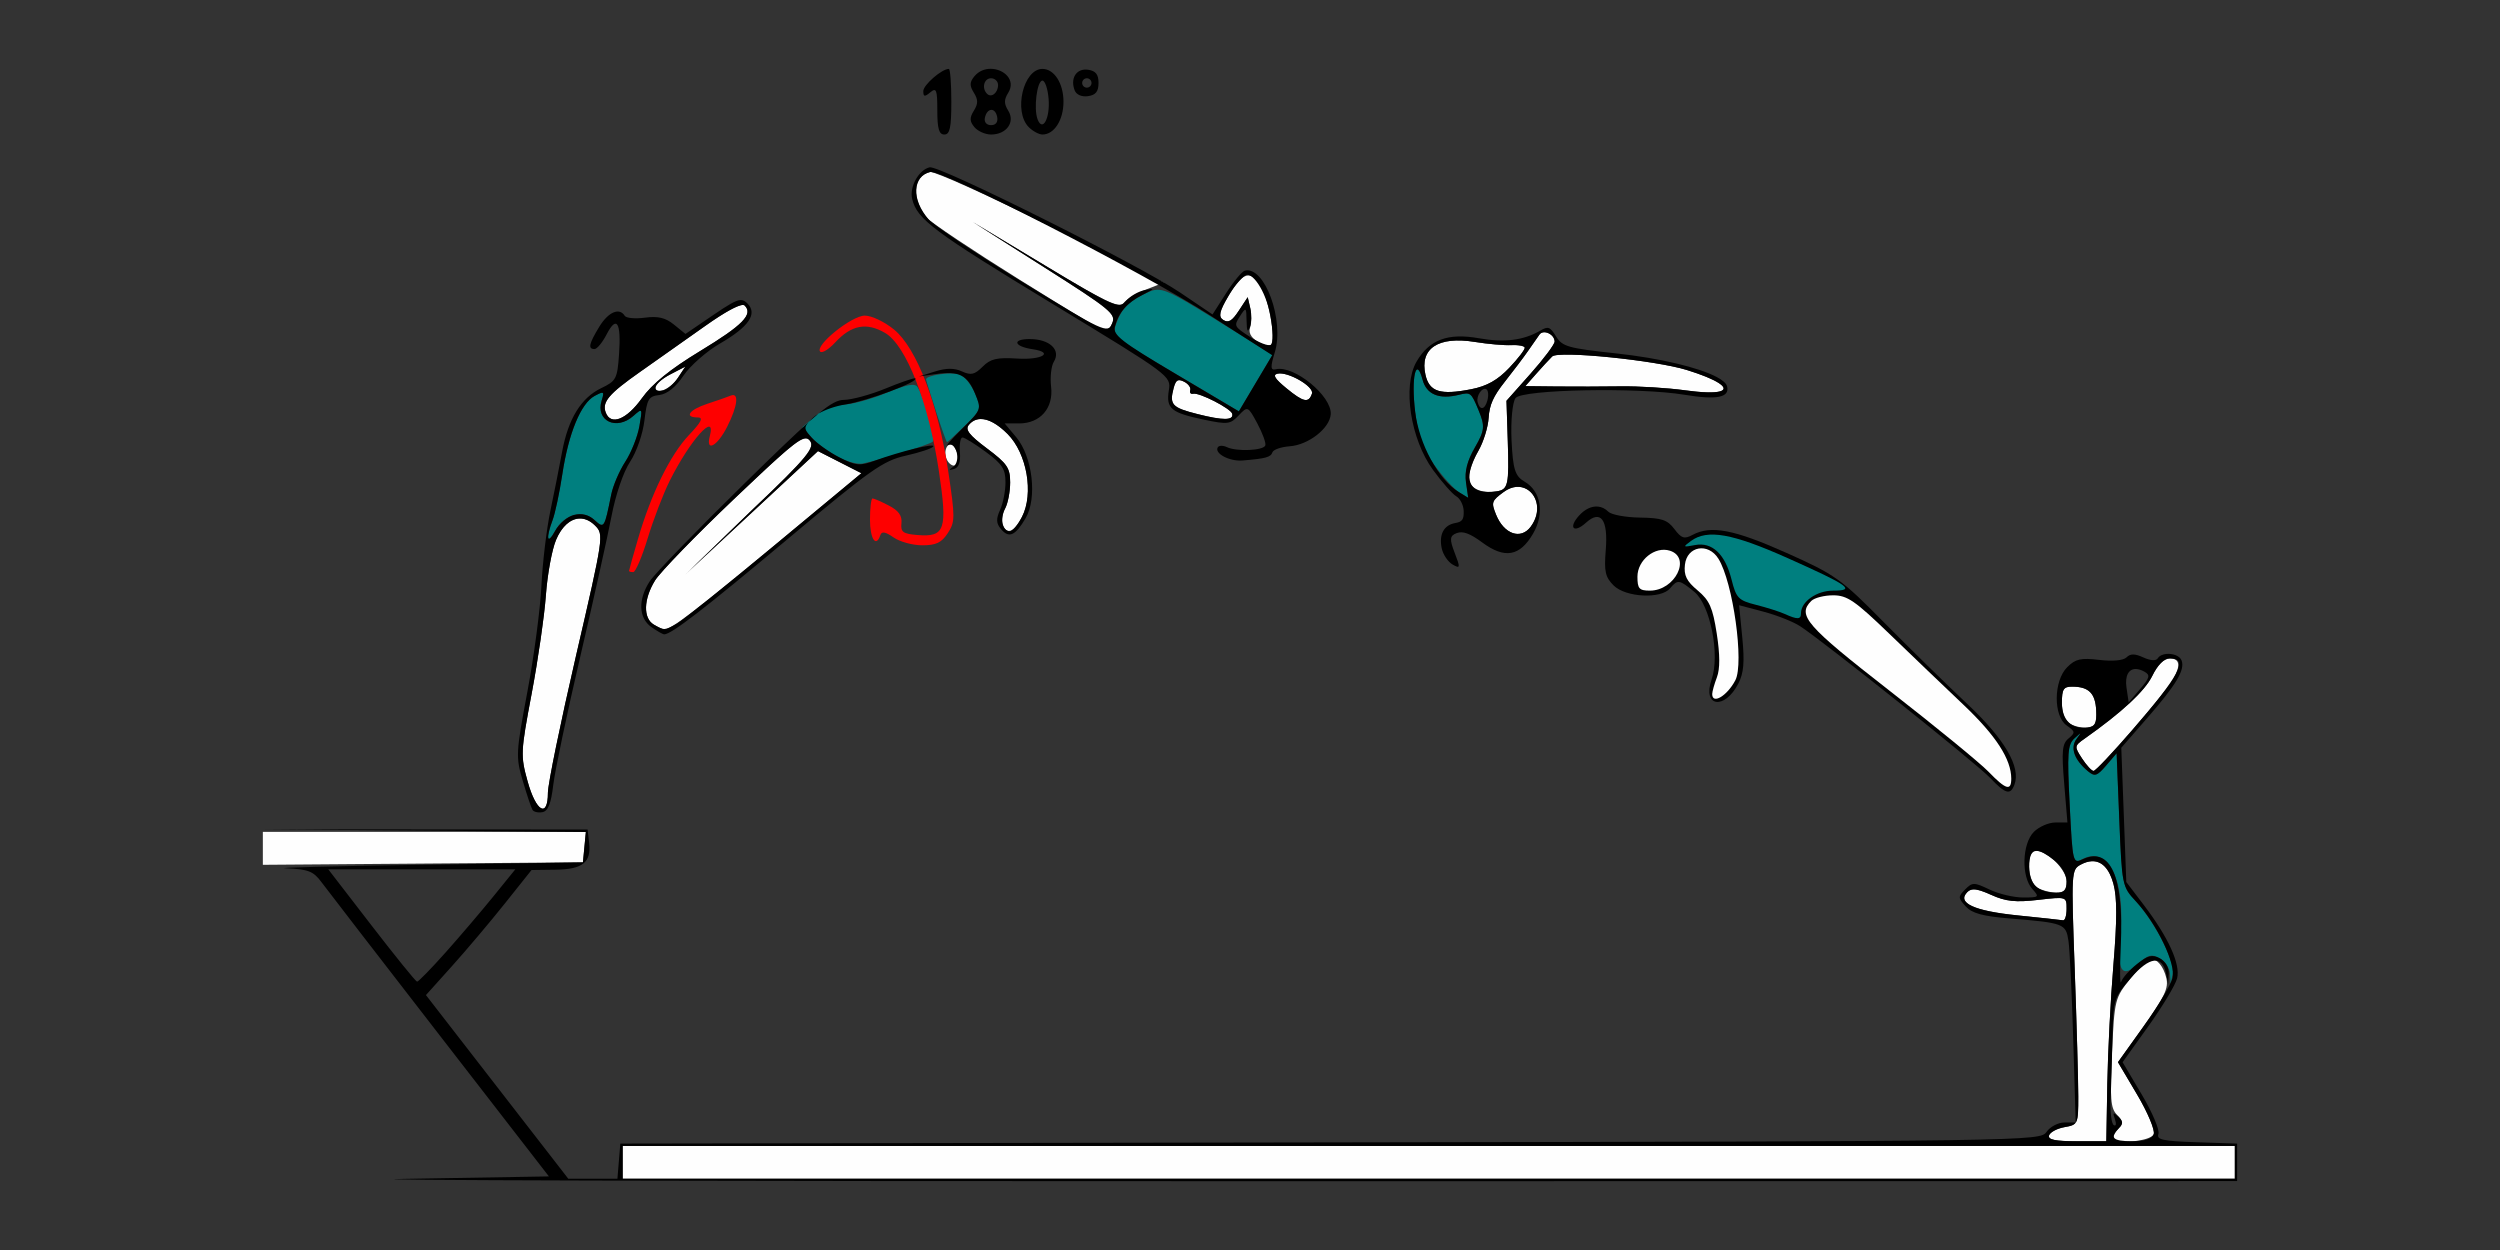 <?xml version="1.0" encoding="UTF-8" standalone="no"?>
<!-- Created with Inkscape (http://www.inkscape.org/) -->

<svg
   xmlns:dc="http://purl.org/dc/elements/1.1/"
   xmlns:cc="http://creativecommons.org/ns#"
   xmlns:rdf="http://www.w3.org/1999/02/22-rdf-syntax-ns#"
   xmlns:svg="http://www.w3.org/2000/svg"
   xmlns="http://www.w3.org/2000/svg"
   xmlns:sodipodi="http://sodipodi.sourceforge.net/DTD/sodipodi-0.dtd"
   xmlns:inkscape="http://www.inkscape.org/namespaces/inkscape"
   id="svg3426"
   version="1.1"
   inkscape:version="0.91 r13725"
   width="500"
   height="250"
   viewBox="0 0 500 250"
   sodipodi:docname="bb921002.svg">
  <rect x="0" y="0" width="500" height="250" fill="#333333" stroke="none"/>
  <defs
     id="defs3430" />
  <sodipodi:namedview
     pagecolor="#bfbfbf"
     bordercolor="#666666"
     borderopacity="1"
     objecttolerance="10"
     gridtolerance="10"
     guidetolerance="10"
     inkscape:pageopacity="0"
     inkscape:pageshadow="2"
     inkscape:window-width="1446"
     inkscape:window-height="863"
     id="namedview3428"
     showgrid="false"
     inkscape:zoom="0.65951675"
     inkscape:cx="59.840695"
     inkscape:cy="78.056433"
     inkscape:window-x="0"
     inkscape:window-y="0"
     inkscape:window-maximized="0"
     inkscape:current-layer="svg3426" />
  <g
     id="g4626">
    <path
       inkscape:connector-curvature="0"
       id="path3378"
       d="m 198.167,13.76 c -1.186,-0.012 -2.405,0.431 -3.291,1.502 -0.966,1.167 -0.987,1.865 -0.105,3.281 0.87,1.398 0.87,2.2 0,3.598 -0.882,1.416 -0.86,2.114 0.105,3.281 0.675,0.815 2.175,1.482 3.334,1.482 3.081,0 4.868,-2.473 3.441,-4.764 -0.87,-1.398 -0.87,-2.2 0,-3.598 1.579,-2.536 -0.875,-4.757 -3.484,-4.783 z m -8.4,0.019 c -1.412,0 -5.107,3.214 -5.107,4.441 0,1.15 0.262,1.196 1.402,0.246 1.215,-1.012 1.4,-0.528 1.4,3.635 1e-5,3.644 0.339,4.803 1.402,4.803 1.113,0 1.402,-1.354 1.402,-6.562 0,-3.609 -0.225,-6.562 -0.5,-6.562 z m 18.725,0 c -3.835,0 -5.842,8.537 -2.738,11.65 0.808,0.81 2.041,1.475 2.738,1.475 2.349,0 4.205,-2.897 4.205,-6.562 0,-3.665 -1.856,-6.562 -4.205,-6.562 z m 8.689,0.133 c -2.032,-0.04 -3.124,1.87 -2.252,4.15 0.338,0.883 1.406,1.352 2.67,1.172 1.545,-0.22 2.107,-0.924 2.107,-2.643 0,-1.718 -0.563,-2.425 -2.107,-2.645 -0.144,-0.02 -0.282,-0.033 -0.418,-0.035 z m -18.971,1.742 c 0.771,0 1.402,0.607 1.402,1.35 0,1.566 -1.335,2.625 -2.207,1.75 -1.117,-1.12 -0.603,-3.1 0.805,-3.1 z m 19.158,0 c 0.514,0 0.936,0.422 0.936,0.938 0,0.516 -0.422,0.938 -0.936,0.938 -0.514,0 -0.934,-0.422 -0.934,-0.938 0,-0.516 0.42,-0.938 0.934,-0.938 z m -8.877,0.469 c 0.514,0 1.067,1.637 1.23,3.639 0.318,3.887 -1.201,6.721 -2.201,4.107 -0.823,-2.15 -0.121,-7.746 0.971,-7.746 z m -10.271,5.852 c 0.515,-0.039 1.025,0.426 1.215,1.414 0.197,1.026 -0.262,1.641 -1.225,1.641 -0.898,0 -1.413,-0.608 -1.236,-1.457 0.211,-1.018 0.731,-1.559 1.246,-1.598 z"
       style="fill:#000000" />
    <path
       id="path4263"
       d="m 319.594,101.318 c -1.248,-0.124 -2.602,0.492 -3.793,1.812 -2.199,2.437 -1.042,3.625 1.385,1.422 2.975,-2.7 4.47,-0.631 3.965,5.482 -0.351,4.245 -0.098,5.383 1.559,7.045 2.406,2.413 9.503,2.775 11.322,0.576 1.495,-1.806 1.83,-1.756 4.854,0.736 3.176,2.618 5.137,12.594 3.438,17.484 -1.913,5.505 2.577,6.203 5.346,0.832 1.081,-2.098 1.268,-4.287 0.785,-9.207 l -0.635,-6.455 4.846,1.281 c 2.666,0.705 5.978,2.018 7.359,2.916 4.721,3.07 35.216,27.411 37.967,30.305 3.095,3.257 4.073,3.539 4.887,1.412 1.349,-3.525 -1.925,-9.13 -9.471,-16.213 -4.128,-3.875 -11.617,-11.209 -16.641,-16.297 -8.625,-8.735 -9.711,-9.507 -19.496,-13.881 -10.46,-4.675 -15.092,-5.56 -18.773,-3.584 -1.644,0.883 -2.218,0.697 -3.623,-1.172 -1.391,-1.85 -2.542,-2.233 -6.893,-2.295 -2.872,-0.041 -5.713,-0.568 -6.314,-1.172 -0.613,-0.615 -1.324,-0.955 -2.072,-1.029 z"
       style="fill:#000000"
       inkscape:connector-curvature="0" />
    <path
       id="path4314"
       d="m 397.705,154.347 c -1.676,-1.734 -10.566,-9.012 -19.757,-16.172 -16.753,-13.052 -18.555,-15.117 -15.694,-17.987 0.617,-0.619 2.587,-1.125 4.378,-1.125 2.809,0 4.361,1.065 11.273,7.734 4.409,4.254 11.078,10.639 14.821,14.19 6.474,6.141 9.527,10.87 9.527,14.753 0,2.524 -1.086,2.192 -4.549,-1.393 z"
       style="fill:#fefefe"
       inkscape:connector-curvature="0" />
    <path
       id="path4306"
       d="m 342.442,138.811 c 0,-0.482 0.423,-1.993 0.94,-3.358 0.634,-1.674 0.624,-4.516 -0.031,-8.733 -0.809,-5.206 -1.448,-6.651 -3.825,-8.637 -2.223,-1.858 -2.784,-2.998 -2.539,-5.156 0.421,-3.714 4.643,-4.463 6.693,-1.187 2.923,4.671 5.184,20.9 3.388,24.318 -1.642,3.125 -4.626,4.901 -4.626,2.753 z"
       style="fill:#fefefe"
       inkscape:connector-curvature="0" />
    <path
       id="path4302"
       d="m 327.488,115.334 c 0,-3.329 3.517,-6.141 6.496,-5.192 4.326,1.377 1.016,7.983 -4,7.983 -2.147,0 -2.497,-0.391 -2.497,-2.791 z"
       style="fill:#fefefe"
       inkscape:connector-curvature="0" />
    <path
       id="path4338"
       d="m 356.928,122.783 c -1.028,-0.462 -3.607,-1.28 -5.732,-1.818 -3.518,-0.891 -3.953,-1.339 -4.877,-5.018 -1.291,-5.142 -3.883,-7.594 -7.332,-6.932 -2.414,0.463 -2.466,0.409 -0.789,-0.822 3.272,-2.4 8.266,-1.515 19.326,3.424 12.32,5.502 13.725,6.509 9.08,6.509 -3.273,0 -6.407,2.214 -6.407,4.527 0,1.271 -0.675,1.298 -3.271,0.131 z"
       style="fill:#007f7f"
       inkscape:connector-curvature="0" />
    <path
       inkscape:connector-curvature="0"
       id="path3446-6"
       d="m 124.533,232.469 0,-3.281 161.215,0 161.215,0 0,3.281 0,3.281 -161.215,0 -161.215,0 z m 285.28,-5.391 c 0.214,-0.645 1.616,-1.389 3.115,-1.654 2.655,-0.47 2.727,-0.63 2.727,-6.094 0,-3.086 -0.322,-14.558 -0.716,-25.492 -0.701,-19.463 -0.675,-19.903 1.204,-20.911 3.094,-1.661 5.439,-0.269 6.556,3.89 0.726,2.706 0.722,7.241 -0.015,16.115 -0.564,6.792 -1.115,17.517 -1.224,23.832 l -0.197,11.483 -5.919,0.002 c -4.32,9.4e-4 -5.814,-0.315 -5.53,-1.17 z m 12.851,0.422 c 0,-0.412 0.508,-1.259 1.128,-1.882 0.881,-0.884 0.797,-1.464 -0.385,-2.649 -1.284,-1.288 -1.436,-3.166 -1.005,-12.415 0.499,-10.696 0.568,-10.971 3.718,-14.882 1.766,-2.191 3.497,-3.978 3.848,-3.97 1.445,0.033 2.722,1.537 3.293,3.879 0.495,2.03 -0.338,3.807 -4.533,9.672 l -5.139,7.186 3.845,6.493 c 2.121,3.581 3.603,7.126 3.305,7.906 -0.568,1.485 -8.076,2.101 -8.076,0.663 z m -19.159,-44.422 c -8.719,-0.889 -12.193,-2.503 -10.038,-4.665 0.84,-0.842 1.96,-0.71 4.778,0.564 2.906,1.315 4.88,1.525 9.377,1.002 5.68,-0.661 5.696,-0.656 5.696,1.773 0,1.34 -0.315,2.379 -0.701,2.31 -0.386,-0.07 -4.486,-0.512 -9.112,-0.983 z m 3.972,-5.528 c -2.018,-1.179 -2.321,-7.425 -0.36,-7.425 2.358,0 6.201,3.819 6.201,6.162 0,1.743 -0.492,2.269 -2.103,2.247 -1.157,-0.016 -2.839,-0.459 -3.738,-0.984 z m -354.907,-7.881 0,-3.294 32.302,0 32.302,0 -0.293,3.047 -0.293,3.047 -32.009,0.247 -32.009,0.247 z m 52.955,-13.372 c -1.437,-5.174 -1.405,-5.88 0.808,-17.578 1.268,-6.703 2.548,-15.562 2.845,-19.688 0.297,-4.125 1.207,-9.091 2.024,-11.036 1.823,-4.343 5.143,-5.564 7.821,-2.878 1.771,1.777 1.719,2.131 -3.823,26.05 -3.091,13.337 -5.619,25.66 -5.619,27.384 0,5.136 -2.367,3.819 -4.055,-2.255 z m 310.889,-4.59 c -1.573,-2.408 -1.558,-2.525 0.514,-3.984 7.439,-5.241 12.032,-9.502 13.524,-12.544 1.088,-2.219 2.366,-3.491 3.505,-3.491 2.041,0 2.24,1.453 0.591,4.313 -1.603,2.781 -15.013,18.182 -15.833,18.185 -0.374,9.4e-4 -1.409,-1.114 -2.3,-2.478 z m -2.395,-6.95 c -1.054,-0.628 -1.636,-2.125 -1.636,-4.209 0,-2.734 0.326,-3.232 2.103,-3.22 3.283,0.022 4.59,1.337 4.755,4.779 0.121,2.536 -0.225,3.22 -1.717,3.4 -1.028,0.124 -2.605,-0.214 -3.505,-0.75 z M 130.77,124.924 c -2.172,-1.269 -2.072,-5.09 0.232,-8.828 1.027,-1.667 8.128,-8.99 15.78,-16.274 12.347,-11.753 14.054,-13.073 15.166,-11.73 1.1,1.33 -0.225,3.17 -11.808,14.164 l -13.061,12.65 13.256,-12.346 13.256,-12.346 4.344,2.214 4.344,2.214 -17.442,14.475 c -15.765,13.084 -20.562,16.743 -21.964,16.757 -0.257,0.003 -1.203,-0.425 -2.103,-0.951 z m 69.759,-20.008 c -0.28,-0.733 -0.057,-2.182 0.497,-3.22 0.554,-1.038 1.007,-3.383 1.007,-5.211 0,-2.895 -0.6,-3.774 -4.641,-6.801 -3.579,-2.681 -4.409,-3.757 -3.624,-4.706 1.703,-2.058 4.556,-1.388 7.755,1.821 3.871,3.883 5.271,11.933 2.881,16.569 -1.598,3.1 -3.058,3.683 -3.874,1.547 z m 38.966,-22.103 c -5.111,-1.293 -5.642,-1.87 -4.77,-5.192 0.428,-1.633 0.856,-1.897 2.085,-1.287 0.85,0.422 1.408,1.185 1.24,1.695 -0.168,0.51 0.096,0.832 0.587,0.715 1.212,-0.288 7.562,2.973 7.809,4.011 0.321,1.348 -1.782,1.366 -6.951,0.058 z m 17.816,-5.137 c -2.351,-1.929 -2.83,-2.7 -1.827,-2.938 2.057,-0.489 7.374,2.574 6.91,3.981 -0.645,1.954 -1.695,1.739 -5.083,-1.043 z m -136.157,4.849 c -0.803,-2.099 0.578,-3.738 6.866,-8.154 3.203,-2.249 9.021,-6.354 12.928,-9.122 4.486,-3.178 7.431,-4.704 7.992,-4.141 1.748,1.754 -0.371,3.92 -8.904,9.099 -6.004,3.644 -9.588,6.549 -11.674,9.463 -3.042,4.249 -6.196,5.499 -7.207,2.856 z m 68.148,9.237 c -0.763,-1.994 0.59,-3.88 1.617,-2.254 1.102,1.745 1.034,3.616 -0.132,3.616 -0.53,0 -1.198,-0.613 -1.485,-1.361 z M 131.075,77.405 c 0,-0.54 1.351,-1.683 3.002,-2.539 l 3.002,-1.557 -1.478,2.236 c -1.542,2.334 -4.525,3.56 -4.525,1.86 z m 120.305,-9.157 c -1.281,-0.882 -1.702,-1.775 -1.34,-2.837 0.291,-0.852 0.299,-2.546 0.017,-3.764 l -0.512,-2.214 -1.773,2.697 c -1.366,2.078 -2.079,2.508 -3.107,1.872 -1.028,-0.635 -0.801,-1.725 0.992,-4.752 2.663,-4.497 4.041,-5.147 6.059,-2.863 1.762,1.995 3.661,11.836 2.431,12.594 -0.494,0.305 -1.74,-0.025 -2.768,-0.733 z m -47.486,-12.319 c -9.385,-5.851 -17.731,-11.427 -18.545,-12.391 -3.082,-3.648 -2.74,-8.326 0.668,-9.136 0.832,-0.198 11.679,4.703 24.105,10.891 l 22.592,11.251 -3.619,1.41 c -1.99,0.775 -3.992,2.018 -4.449,2.762 -0.644,1.05 -4.09,-0.617 -15.448,-7.476 l -14.618,-8.828 14.365,9.112 c 12.773,8.102 14.275,9.32 13.555,10.991 -0.446,1.033 -0.975,1.918 -1.176,1.966 -0.201,0.048 -8.044,-4.7 -17.43,-10.551 z"
       style="fill:#fefefe"
       sodipodi:nodetypes="ccccccccccsssssssccccssssscsscsssssssscsssscscccccccccssssssssssssscsssssssssssscccccscsscsssssssssssssssssssssssssssssscsscsscssssscsssscssscssss" />
    <path
       inkscape:connector-curvature="0"
       id="path3442-2"
       d="m 434.006,194.767 c -0.07,-1.142 -1.008,-2.549 -2.085,-3.127 -1.614,-0.866 -2.34,-0.691 -4.136,1.003 -3.411,3.214 -4.45,1.654 -3.725,-5.591 1.105,-11.038 -2.421,-18.014 -7.678,-15.192 -1.779,0.955 -1.867,0.565 -2.446,-10.895 -0.528,-10.442 -0.409,-12.059 0.975,-13.316 1.432,-1.3 1.468,-1.287 0.394,0.15 -1.308,1.749 -0.454,4.163 2.275,6.435 1.364,1.136 1.823,0.992 3.651,-1.14 l 2.091,-2.438 0.538,13.312 c 0.525,12.986 0.603,13.382 3.182,16.152 3.846,4.13 7.967,12.17 7.495,14.624 l -0.404,2.099 z M 109.617,107.608 c -0.021,-0.611 0.384,-2.222 0.899,-3.581 0.515,-1.359 1.395,-5.499 1.955,-9.202 1.238,-8.177 3.709,-14.164 6.455,-15.638 1.857,-0.997 1.987,-0.914 1.413,0.902 -1.288,4.071 2.943,6.123 6.356,3.082 1.806,-1.609 1.828,-1.569 1.179,2.109 -0.364,2.062 -1.632,5.243 -2.818,7.067 -1.186,1.824 -2.451,4.778 -2.811,6.562 -1.374,6.811 -1.405,6.858 -3.366,5.078 -2.358,-2.141 -6.061,-1.118 -7.836,2.164 -0.763,1.411 -1.405,2.066 -1.425,1.455 z m 125.445,-32.873 c -12.652,-7.501 -12.706,-7.547 -11.776,-10.133 1.075,-2.99 2.635,-4.497 6.401,-6.182 2.467,-1.104 3.522,-0.669 13.74,5.672 l 11.068,6.868 -3.362,5.655 -3.362,5.655 z M 167.451,91.34 c -1.8,-0.974 -4.109,-2.698 -5.131,-3.832 l -1.859,-2.061 2.613,-2.255 c 1.559,-1.345 3.818,-2.264 5.599,-2.277 1.642,-0.012 5.491,-1.055 8.553,-2.318 4.216,-1.739 5.749,-2.018 6.312,-1.15 1.248,1.924 3.569,10.337 3.006,10.901 -0.514,0.516 -10.206,3.542 -13.952,4.356 -1.028,0.224 -3.342,-0.39 -5.141,-1.364 z m 19.759,-9.016 c -1.1,-3.362 -2.001,-6.27 -2.001,-6.461 0,-0.784 4.961,-1.523 6.637,-0.989 0.993,0.316 2.408,2.021 3.144,3.789 1.317,3.163 1.285,3.266 -2.028,6.494 -1.852,1.804 -3.454,3.28 -3.56,3.28 -0.106,0 -1.093,-2.751 -2.193,-6.113 z"
       style="fill:#007f7f"
       sodipodi:nodetypes="sssssssssscssscssssssssssssssssscccssscssssssssssssss" />
    <path
       inkscape:connector-curvature="0"
       id="path3440-9"
       d="m 178.7,107.479 c -1.597,-1.122 -2.36,-1.259 -2.622,-0.469 -0.866,2.606 -2.083,0.792 -2.083,-3.105 0,-2.32 0.231,-4.219 0.514,-4.219 0.283,0 1.748,0.64 3.257,1.423 1.95,1.012 2.68,2.028 2.524,3.516 -0.186,1.774 0.291,2.136 3.131,2.374 5.609,0.472 6.116,-1.028 4.345,-12.853 -2.032,-13.565 -6.532,-25.102 -10.752,-27.561 -3.718,-2.167 -6.745,-1.591 -9.968,1.895 -1.282,1.387 -2.632,2.22 -3,1.851 -1.182,-1.186 6.27,-7.208 8.919,-7.208 1.369,0 3.992,1.256 5.876,2.813 4.523,3.74 8.796,14.926 10.8,28.275 1.401,9.33 1.395,10.156 -0.085,12.422 -1.24,1.898 -2.351,2.427 -5.094,2.427 -1.93,0 -4.522,-0.712 -5.761,-1.582 z m -52.898,6.708 c 0,-0.131 0.798,-2.978 1.773,-6.328 2.648,-9.098 6.479,-16.914 10.222,-20.856 2.493,-2.626 2.935,-3.516 1.746,-3.516 -2.792,0 -1.711,-1.539 1.913,-2.725 1.928,-0.631 4.03,-1.365 4.673,-1.633 1.74,-0.724 1.42,2.063 -0.72,6.27 -1.964,3.862 -4.301,5.107 -3.449,1.838 1.33,-5.101 -3.956,0.786 -8.019,8.93 -1.293,2.591 -3.273,7.759 -4.401,11.484 -1.128,3.725 -2.43,6.773 -2.894,6.773 -0.464,0 -0.844,-0.107 -0.844,-0.237 z"
       style="fill:#fe0000"
       sodipodi:nodetypes="cssssssssssssscsccssssssssssss" />
    <path
       style="fill:#000000"
       d="m 185.929,33.459 c -2.194,0.522 -4.07,3.917 -3.496,6.328 0.969,4.074 4.204,6.493 28.015,20.951 23.678,14.377 23.778,14.451 23.318,17.34 -0.581,3.644 0.432,4.479 7.125,5.876 4.655,0.972 5.172,0.906 6.852,-0.876 1.785,-1.894 1.851,-1.867 3.715,1.598 1.043,1.94 1.767,3.921 1.609,4.402 -0.344,1.041 -5.74,1.283 -7.699,0.345 -0.76,-0.364 -1.573,-0.347 -1.808,0.036 -0.746,1.215 2.318,2.853 4.94,2.64 4.641,-0.378 5.66,-0.657 5.984,-1.64 0.177,-0.537 1.738,-1.079 3.466,-1.204 3.741,-0.27 7.993,-3.588 8.198,-6.394 0.266,-3.639 -7.345,-9.875 -10.993,-9.008 -1.06,0.252 -1.101,-0.434 -0.196,-3.38 1.963,-6.385 -2.018,-17.293 -5.969,-16.354 -0.576,0.137 -2.27,2.166 -3.766,4.509 l -2.719,4.26 -6.475,-4.377 c -8.046,-5.439 -48.181,-25.509 -50.1,-25.053 z m 0.093,0.941 c 2.352,-0.559 42.391,19.958 56.136,28.767 l 12.288,7.877 -3.337,5.612 -3.339,5.614 -12.65,-7.5 C 224.283,68.345 222.542,66.992 222.977,65.333 c 0.751,-2.862 2.447,-4.802 5.568,-6.377 2.455,-1.239 2.505,-1.35 0.432,-0.944 -1.292,0.253 -3.001,1.243 -3.799,2.2 -1.352,1.622 -2.445,1.142 -16.024,-7.031 l -14.575,-8.771 14.365,9.112 c 13.461,8.538 14.309,9.245 13.458,11.224 -0.864,2.011 -1.722,1.612 -17.836,-8.286 -9.311,-5.719 -17.778,-11.368 -18.816,-12.552 -3.47,-3.959 -3.336,-8.65 0.273,-9.508 z m 19.914,33.411 c -3.587,0 -3.169,1.483 0.572,2.031 4.392,0.644 1.921,2.182 -3.01,1.873 -4.119,-0.258 -5.399,0.04 -6.98,1.627 -1.588,1.593 -2.328,1.761 -4.113,0.945 -1.537,-0.703 -3.123,-0.701 -5.389,0.004 l -3.209,0.998 3.379,-0.477 c 4.614,-0.651 6.275,0.178 7.826,3.902 1.311,3.147 1.287,3.208 -2.605,7.051 -2.16,2.132 -3.432,3.599 -2.826,3.26 1.621,-0.909 2.673,3.182 1.102,4.287 -1.025,0.721 -0.998,0.814 0.135,0.484 0.935,-0.272 1.322,-1.39 1.164,-3.354 -0.13,-1.62 0.103,-2.945 0.518,-2.945 0.415,0 2.518,1.303 4.676,2.895 3.259,2.404 3.922,3.427 3.922,6.049 0,1.736 -0.483,4.218 -1.072,5.516 -0.832,1.831 -0.8,2.69 0.141,3.826 1.612,1.949 2.9,1.388 4.967,-2.162 2.346,-4.03 1.379,-12.285 -1.896,-16.189 l -2.305,-2.746 2.887,0 c 4.245,0 6.912,-3.066 6.4,-7.357 -0.224,-1.883 0.024,-4.128 0.553,-4.988 1.453,-2.365 -0.856,-4.529 -4.834,-4.529 z m -57.886,-7.794 c -0.96,0.067 -2.409,0.949 -5.457,3.025 l -5.5,3.746 -2.293,-1.863 c -1.709,-1.388 -3.194,-1.743 -5.814,-1.391 -1.935,0.26 -3.754,0.093 -4.041,-0.373 -1.063,-1.725 -3.296,-0.763 -5.096,2.197 -2.067,3.401 -2.292,4.453 -0.949,4.453 0.501,0 1.588,-1.314 2.416,-2.92 2.015,-3.908 2.943,-2.436 2.494,3.957 -0.345,4.917 -0.575,5.351 -3.568,6.783 -4.028,1.927 -6.611,6.143 -7.83,12.781 -0.523,2.849 -1.574,8.133 -2.334,11.742 -0.76,3.609 -1.567,10.359 -1.793,15 -0.226,4.641 -1.491,14.187 -2.812,21.213 -2.3,12.233 -2.339,12.988 -0.918,17.812 0.816,2.771 1.689,5.378 1.939,5.793 0.251,0.415 1.152,0.621 2.004,0.457 1.122,-0.216 1.715,-1.714 2.154,-5.443 0.334,-2.83 2.775,-14.426 5.426,-25.77 2.65,-11.344 5.453,-23.94 6.227,-27.994 0.817,-4.283 2.372,-8.837 3.713,-10.869 1.306,-1.979 2.551,-5.573 2.871,-8.281 0.504,-4.267 0.825,-4.816 2.973,-5.07 1.566,-0.185 3.256,-1.541 4.834,-3.879 1.334,-1.976 4.616,-4.862 7.293,-6.412 5.784,-3.35 7.565,-5.946 5.5,-8.018 -0.464,-0.465 -0.862,-0.718 -1.438,-0.678 z m 0.568,0.977 c 0.143,0.006 0.25,0.045 0.32,0.115 1.748,1.754 -0.371,3.919 -8.904,9.098 -6.004,3.644 -9.588,6.549 -11.674,9.463 -3.042,4.249 -6.196,5.499 -7.207,2.855 -0.803,-2.099 0.577,-3.738 6.865,-8.154 3.203,-2.249 9.021,-6.354 12.928,-9.121 3.926,-2.78 6.671,-4.297 7.672,-4.256 z m 100.518,-5.946 c 1.15,-0.732 3.971,2.77 4.957,8.167 0.524,2.867 0.558,5.456 0.075,5.754 -0.483,0.298 -2.363,-0.42 -4.176,-1.595 -3.18,-2.06 -3.251,-2.204 -2.014,-4.112 1.23,-1.897 1.285,-1.862 1.338,0.898 0.041,2.107 0.216,2.452 0.654,1.29 0.329,-0.873 0.367,-2.583 0.086,-3.801 l -0.513,-2.215 -1.774,2.696 c -1.367,2.078 -2.078,2.508 -3.106,1.873 -1.028,-0.635 -0.801,-1.726 0.992,-4.753 0.703,-1.337 2.545,-3.706 3.48,-4.202 z m -66.226,20.619 c -0.662,0.073 -3.02,0.893 -5.695,1.996 -3.057,1.261 -6.857,2.302 -8.443,2.314 -1.178,0.009 -2.488,0.613 -5.086,2.754 1.388,-0.815 3.444,-1.531 5.443,-1.848 4.363,-0.692 14.636,-4.52 13.957,-5.201 -0.021,-0.021 -0.081,-0.026 -0.176,-0.016 z m -19.225,7.064 c -0.475,0.279 -0.873,0.567 -1.162,0.857 -0.333,0.334 -0.532,0.557 -0.752,0.799 0.696,-0.62 1.354,-1.194 1.914,-1.656 z m -1.914,1.656 c -2.837,2.526 -6.831,6.363 -12.963,12.387 -9.393,9.227 -17.87,17.981 -18.838,19.453 -2.394,3.642 -2.27,7.379 0.305,9.188 1.142,0.803 2.299,1.457 2.57,1.455 1.439,-0.01 7.909,-5.005 24.672,-19.045 16.662,-13.956 19.093,-15.672 23.641,-16.693 2.788,-0.626 5.263,-1.45 5.498,-1.832 0.464,-0.753 -6.43,0.922 -11.768,2.859 -2.928,1.063 -3.74,0.983 -7.01,-0.691 -2.034,-1.041 -4.512,-2.798 -5.508,-3.902 -1.486,-1.648 -1.662,-2.011 -0.6,-3.178 z m 34.354,-0.582 c 1.533,-0.024 3.397,0.989 5.396,2.994 3.871,3.883 5.271,11.934 2.881,16.57 -0.817,1.584 -1.909,2.879 -2.426,2.879 -1.516,0 -2.042,-2.512 -0.953,-4.553 0.554,-1.038 1.008,-3.382 1.008,-5.211 0,-2.895 -0.601,-3.774 -4.643,-6.801 -3.579,-2.681 -4.408,-3.757 -3.623,-4.705 0.639,-0.772 1.44,-1.159 2.359,-1.174 z m -59.048,-10.497 -1.479,2.236 c -0.813,1.23 -2.162,2.372 -3,2.539 -2.63,0.523 -1.661,-1.589 1.477,-3.217 z m 24.118,14.361 c 0.316,0.015 0.547,0.175 0.756,0.428 1.105,1.335 -0.15,3.103 -11.342,13.703 l -12.598,12.186 12.795,-11.883 12.795,-11.883 4.338,2.211 4.338,2.211 -17.441,14.477 c -9.593,7.962 -18.354,14.987 -19.469,15.613 -2.463,1.384 -2.553,1.388 -4.598,0.193 -2.172,-1.269 -2.073,-5.09 0.23,-8.828 1.027,-1.667 8.129,-8.991 15.781,-16.275 10.047,-9.564 13.044,-12.217 14.414,-12.152 z m -40.856,-9.113 c 0.441,-0.059 0.357,0.398 -0.002,1.533 -1.288,4.071 2.943,6.123 6.355,3.082 1.806,-1.609 1.829,-1.569 1.18,2.109 -0.364,2.062 -1.633,5.244 -2.818,7.068 -1.186,1.824 -2.45,4.777 -2.811,6.562 -1.374,6.811 -1.405,6.856 -3.365,5.076 -1.162,-1.055 -2.534,-1.388 -4.098,-0.994 -1.293,0.325 -2.975,1.747 -3.738,3.158 -1.586,2.932 -1.926,1.565 -0.527,-2.125 0.515,-1.359 1.395,-5.499 1.955,-9.201 1.238,-8.177 3.708,-14.164 6.455,-15.639 0.696,-0.374 1.149,-0.595 1.414,-0.631 z M 235.724,76.044 c 0.278,-0.043 0.625,0.063 1.085,0.292 0.85,0.422 1.408,1.185 1.24,1.695 -0.168,0.51 0.096,0.83 0.587,0.714 1.212,-0.288 7.563,2.974 7.81,4.011 0.321,1.348 -1.784,1.367 -6.952,0.059 -5.111,-1.293 -5.641,-1.87 -4.77,-5.192 0.268,-1.02 0.537,-1.507 1,-1.579 z m 19.759,-1.306 c 2.057,-0.489 7.375,2.575 6.911,3.982 -0.645,1.954 -1.696,1.738 -5.084,-1.044 -2.351,-1.929 -2.83,-2.7 -1.827,-2.938 z m -139.632,28.964 c 1.072,-0.05 2.166,0.409 3.17,1.416 1.771,1.777 1.72,2.13 -3.822,26.049 -3.091,13.337 -5.619,25.66 -5.619,27.385 0,5.136 -2.367,3.819 -4.055,-2.256 -1.437,-5.174 -1.406,-5.88 0.807,-17.578 1.268,-6.703 2.549,-15.562 2.846,-19.688 0.297,-4.125 1.207,-9.09 2.023,-11.035 1.139,-2.714 2.864,-4.209 4.65,-4.293 z m 317.438,27.084 c -0.74,0.069 -1.407,0.349 -1.725,0.865 -0.348,0.565 -1.427,0.504 -2.885,-0.162 -1.706,-0.78 -2.606,-0.785 -3.365,-0.023 -0.631,0.633 -2.773,0.834 -5.467,0.514 -3.695,-0.439 -4.757,-0.197 -6.414,1.465 -2.735,2.743 -2.792,9.758 -0.096,11.652 1.726,1.213 1.759,1.436 0.373,2.59 -1.279,1.065 -1.416,2.478 -0.871,9.037 l 0.646,7.775 -2.422,0 c -1.331,0 -3.261,0.844 -4.289,1.875 -2.361,2.369 -2.547,8.944 -0.322,11.41 1.471,1.631 1.381,1.715 -1.838,1.715 -1.861,0 -4.878,-0.714 -6.705,-1.588 -3.097,-1.482 -3.425,-1.484 -4.875,-0.029 -1.45,1.454 -1.443,1.682 0.098,3.391 1.249,1.384 3.403,1.975 8.816,2.42 10.863,0.892 11.224,1.03 11.746,4.486 0.252,1.672 0.68,10.527 0.951,19.68 l 0.494,16.641 -2.26,0 c -1.243,0 -2.849,0.843 -3.568,1.873 -1.295,1.855 -2.579,1.874 -143.277,2.109 l -141.969,0.236 -0.291,3.516 -0.289,3.516 -4.914,0 -4.912,0 -14.236,-18.365 -14.236,-18.367 5.191,-5.773 c 2.856,-3.176 7.608,-8.805 10.561,-12.508 l 5.369,-6.732 4.793,-0.065 c 5.461,-0.073 7.174,-1.45 6.723,-5.398 l -0.301,-2.635 -32.477,-0.018 -32.477,-0.019 32.301,0.266 32.301,0.266 -0.291,3.033 -0.291,3.035 -32.244,0.488 c -17.734,0.268 -29.923,0.584 -27.09,0.703 4.371,0.183 5.432,0.596 7.008,2.727 1.022,1.381 11.681,15.198 23.688,30.703 l 21.83,28.191 -28.838,0.49 c -15.862,0.27 60.107,0.48 168.822,0.469 l 197.664,-0.021 0,-3.75 0,-3.75 -8.135,-0.27 c -6.701,-0.223 -8.041,-0.514 -7.607,-1.648 0.29,-0.757 -1.203,-4.298 -3.318,-7.869 l -3.846,-6.492 5.156,-7.207 c 2.835,-3.964 5.419,-8.264 5.742,-9.555 0.709,-2.833 -1.725,-8.194 -6.662,-14.68 l -3.498,-4.596 -0.5,-13.426 -0.502,-13.426 5.133,-5.885 c 5.889,-6.753 7.647,-9.693 6.924,-11.582 -0.36,-0.941 -1.795,-1.412 -3.027,-1.297 z m 0.666,0.9 c 3.767,0 2.036,3.298 -7.553,14.389 -3.855,4.459 -7.316,8.108 -7.689,8.109 -0.374,0.001 -1.408,-1.114 -2.299,-2.479 -1.573,-2.408 -1.558,-2.525 0.514,-3.984 7.439,-5.241 12.031,-9.501 13.523,-12.543 1.088,-2.219 2.365,-3.492 3.504,-3.492 z m -6.736,2.115 c 0.492,0.018 1.058,0.196 1.684,0.547 1.189,0.668 1.054,1.198 -0.883,3.457 l -2.289,2.67 -0.432,-2.953 c -0.351,-2.398 0.445,-3.775 1.92,-3.721 z m -12.732,3.525 c 3.283,0.022 4.589,1.337 4.754,4.779 0.121,2.536 -0.224,3.219 -1.717,3.398 -3.226,0.388 -5.141,-1.458 -5.141,-4.959 0,-2.734 0.326,-3.231 2.104,-3.219 z m 1.561,9.371 c 0.054,0.02 -0.205,0.383 -0.742,1.102 -1.308,1.749 -0.453,4.162 2.275,6.434 1.364,1.136 1.822,0.994 3.65,-1.139 l 2.092,-2.439 0.537,13.312 c 0.529,13.091 0.582,13.361 3.266,16.242 4.267,4.582 8.088,12.56 7.377,15.402 -0.332,1.326 -2.923,5.655 -5.758,9.619 l -5.154,7.207 3.846,6.492 c 2.121,3.581 3.603,7.127 3.305,7.906 -0.358,0.936 -1.814,1.412 -4.309,1.412 -3.892,0 -4.582,-0.684 -2.646,-2.625 0.872,-0.875 0.843,-1.385 -0.137,-2.297 -1.029,-0.958 -1.152,-0.863 -0.666,0.518 0.327,0.929 0.224,1.461 -0.229,1.18 -0.453,-0.281 -0.738,-2.518 -0.633,-4.971 0.105,-2.453 0.271,-8.047 0.369,-12.43 0.173,-7.755 0.273,-8.078 3.682,-12.023 3.755,-4.347 6.311,-4.632 7.059,-0.787 l 0.395,2.029 0.127,-2.076 c 0.075,-1.22 -0.655,-2.495 -1.77,-3.094 -1.536,-0.825 -2.412,-0.608 -4.604,1.139 -1.488,1.187 -2.908,2.789 -3.154,3.562 -0.246,0.773 -0.274,-2.539 -0.061,-7.361 0.605,-13.65 -2.055,-19.706 -7.553,-17.193 -2.073,0.947 -2.081,0.919 -2.678,-10.895 -0.526,-10.402 -0.407,-12.019 0.977,-13.275 0.716,-0.65 1.083,-0.972 1.137,-0.951 z m -8.734,23.484 c 0.801,8.1e-4 1.959,0.635 3.543,1.885 1.452,1.146 2.463,2.877 2.463,4.219 0,1.743 -0.493,2.27 -2.104,2.248 -3.666,-0.05 -5.373,-1.696 -5.373,-5.176 0,-2.131 0.44,-3.177 1.471,-3.176 z m 11.002,2.064 c 2.017,-0.114 3.545,1.449 4.383,4.568 0.726,2.706 0.724,7.241 -0.014,16.115 -0.564,6.792 -1.116,17.517 -1.225,23.832 l -0.197,11.482 -5.92,0.002 c -4.32,10e-4 -5.813,-0.315 -5.529,-1.17 0.214,-0.645 1.616,-1.389 3.115,-1.654 2.655,-0.47 2.727,-0.63 2.727,-6.094 0,-3.086 -0.321,-14.558 -0.715,-25.492 -0.701,-19.463 -0.676,-19.902 1.203,-20.91 0.773,-0.415 1.499,-0.642 2.172,-0.68 z m -352.656,1.627 18.701,0 18.699,0 -4.371,5.391 c -2.405,2.965 -6.722,8.028 -9.592,11.25 -2.87,3.222 -5.427,5.842 -5.684,5.82 -0.257,-0.021 -4.358,-5.084 -9.111,-11.25 z m 328.947,4.01 c 0.781,-0.055 1.88,0.297 3.641,1.094 2.906,1.315 4.878,1.524 9.375,1 5.68,-0.661 5.697,-0.655 5.697,1.773 0,1.34 -0.316,2.38 -0.701,2.311 -0.386,-0.07 -4.487,-0.513 -9.113,-0.984 -8.719,-0.889 -12.192,-2.502 -10.037,-4.664 0.315,-0.316 0.67,-0.496 1.139,-0.529 z m -270.072,51.303 161.215,0 161.215,0 0,3.281 0,3.281 -161.215,0 -161.215,0 0,-3.281 z"
       id="path3438-8"
       inkscape:connector-curvature="0"
       sodipodi:nodetypes="sssssscsssscssssscccsscccccsssscccssssccsscsccssssssssssssccssssccscsssssssssssscssssssssssccsssssscsscsssscccsssccsscscscsssssssscssscsssssssssccssssssssccccssssscssssssssssscccssssscsssssssssssssssssscssccsssssssssccssscccccccsccccccccccccssscssccccccccscccccsssscssccsccccccsssccssscscscccssscscsssscccscsssscssscssccsscccsssssccccsccscssscsscccccccccccccccccc" />
    <path
       style="fill:#fefefe"
       d="m 299.21,102.927 c -0.996,-2.468 -0.899,-2.754 1.531,-4.532 4.597,-3.364 8.926,2.189 5.41,6.939 -1.986,2.683 -5.359,1.513 -6.941,-2.407 z m -5.433,-7.496 c 0.039,-1.158 0.896,-3.534 1.904,-5.281 1.009,-1.747 1.929,-4.71 2.046,-6.584 0.162,-2.601 0.928,-4.311 3.238,-7.228 1.664,-2.101 3.749,-4.864 4.633,-6.14 0.884,-1.276 1.914,-2.751 2.289,-3.279 0.784,-1.104 3,-0.099 3.042,1.379 0.016,0.546 -2.146,3.437 -4.804,6.425 l -4.832,5.433 0.262,8.093 c 0.282,8.713 0.073,9.666 -2.197,10.016 -3.314,0.51 -5.654,-0.678 -5.582,-2.835 z M 285.097,74.984 c -1.21,-5.289 2.53,-7.788 9.873,-6.597 2.606,0.423 5.881,0.71 7.276,0.638 1.395,-0.072 2.612,0.149 2.703,0.491 0.091,0.342 -1.299,2.163 -3.088,4.047 -2.34,2.464 -4.478,3.666 -7.616,4.281 -6.19,1.214 -8.371,0.532 -9.147,-2.86 z m 22.11,-0.19 c 1.177,-1.336 2.631,-2.911 3.229,-3.501 1.226,-1.206 20.614,0.743 26.942,2.709 9.937,3.087 9.759,5.459 -0.304,4.066 -3.566,-0.494 -9.4,-0.854 -12.964,-0.8 -3.564,0.054 -9.306,0.066 -12.762,0.027 l -6.282,-0.071 z"
       id="path3446"
       inkscape:connector-curvature="0"
       sodipodi:nodetypes="sssscssssssscsscssscssssssssscs" />
    <path
       style="fill:#007f7f"
       d="m 286.873,92.999 c -2.191,-3.074 -3.284,-6.103 -3.838,-10.642 -0.837,-6.853 0.183,-11.28 1.479,-6.415 0.786,2.951 3.313,4.001 7.271,3.02 2.328,-0.577 2.443,-0.487 3.91,3.04 1.34,3.222 1.259,4.072 -0.713,7.488 -1.541,2.669 -2.089,4.809 -1.783,6.961 l 0.442,3.108 -1.853,-1.132 c -1.019,-0.623 -3.231,-3.066 -4.916,-5.429 z"
       id="path3442"
       inkscape:connector-curvature="0"
       sodipodi:nodetypes="csssssscscc" />
    <path
       style="fill:#000000"
       d="m 343.322,75.39 c -3.584,-1.889 -11.314,-3.763 -20.129,-4.714 -9.576,-1.033 -10.723,-1.357 -11.969,-3.37 -1.221,-1.971 -1.586,-2.106 -3.18,-1.175 -3.338,1.948 -7.186,2.429 -12.219,1.527 -6.264,-1.123 -9.975,0.268 -12.53,4.694 -2.816,4.879 -1.207,15.437 3.294,21.615 1.801,2.472 3.906,4.858 4.676,5.303 0.771,0.445 1.434,1.76 1.472,2.923 0.056,1.692 -0.279,2.173 -1.675,2.413 -2.297,0.396 -3.309,2.289 -2.714,5.075 0.265,1.242 1.246,2.695 2.18,3.232 1.526,0.876 1.568,0.64 0.409,-2.342 -1.068,-2.745 -0.997,-3.428 0.412,-3.952 1.232,-0.458 2.645,0.063 5.112,1.885 4.49,3.317 7.523,2.778 10.172,-1.811 2.319,-4.017 1.578,-8.464 -1.729,-10.373 -1.894,-1.094 -2.321,-2.453 -2.595,-8.264 -0.18,-3.825 0.181,-7.625 0.803,-8.445 1.313,-1.732 24.66,-2.183 33.814,-0.653 6.43,1.074 9.081,0.54 8.483,-1.708 -0.16,-0.599 -0.894,-1.23 -2.088,-1.86 z m 0.415,1.203 c 2.501,1.61 0.256,2.432 -6.663,1.474 -3.566,-0.494 -9.4,-0.854 -12.964,-0.8 -3.564,0.054 -9.307,0.066 -12.762,0.027 l -6.281,-0.07 2.14,-2.429 c 1.177,-1.336 2.631,-2.911 3.23,-3.501 1.226,-1.206 20.613,0.743 26.941,2.708 3.105,0.965 5.222,1.859 6.359,2.591 z M 309.687,66.641 c 0.657,0.298 1.221,0.918 1.242,1.657 0.016,0.546 -2.146,3.438 -4.804,6.426 l -4.831,5.434 0.262,8.092 c 0.282,8.713 0.072,9.667 -2.197,10.017 -5.609,0.863 -7.04,-2.294 -3.679,-8.116 1.009,-1.747 1.93,-4.709 2.046,-6.583 0.162,-2.601 0.927,-4.312 3.237,-7.229 1.664,-2.101 3.75,-4.864 4.634,-6.14 0.884,-1.276 1.913,-2.752 2.288,-3.28 0.392,-0.552 1.143,-0.576 1.8,-0.278 z m -5.002,2.644 c 0.149,0.068 0.242,0.144 0.265,0.229 0.091,0.342 -1.298,2.163 -3.088,4.047 -2.34,2.464 -4.479,3.667 -7.617,4.283 -6.19,1.214 -8.371,0.531 -9.147,-2.861 -1.21,-5.289 2.528,-7.788 9.871,-6.597 2.606,0.423 5.882,0.71 7.277,0.638 1.047,-0.054 1.993,0.057 2.439,0.26 z m -7.417,8.553 c 0.393,0.227 0.484,1.254 0.201,2.281 -0.505,1.836 -1.493,2.001 -1.939,0.324 -0.33,-1.241 0.902,-3.088 1.738,-2.605 z m -3.205,1.106 c 0.503,0.391 0.899,1.296 1.632,3.06 1.34,3.222 1.259,4.073 -0.713,7.489 -1.541,2.669 -2.09,4.808 -1.784,6.961 l 0.444,3.107 -1.853,-1.131 c -4.1,-2.505 -7.963,-9.598 -8.754,-16.071 -0.837,-6.853 0.184,-11.28 1.48,-6.414 0.786,2.951 3.313,3.999 7.271,3.019 1.164,-0.288 1.774,-0.409 2.277,-0.018 z m 11.337,18.915 c 2.082,1.223 2.948,4.505 0.75,7.474 -1.986,2.683 -5.358,1.514 -6.94,-2.406 -0.996,-2.468 -0.9,-2.756 1.53,-4.534 1.724,-1.261 3.41,-1.269 4.659,-0.535 z"
       id="path3438"
       inkscape:connector-curvature="0"
       sodipodi:nodetypes="ssssssssssscscssssssssssscccssscscccsssssccccssssscscssssscccsssssssss" />
  </g>
</svg>
